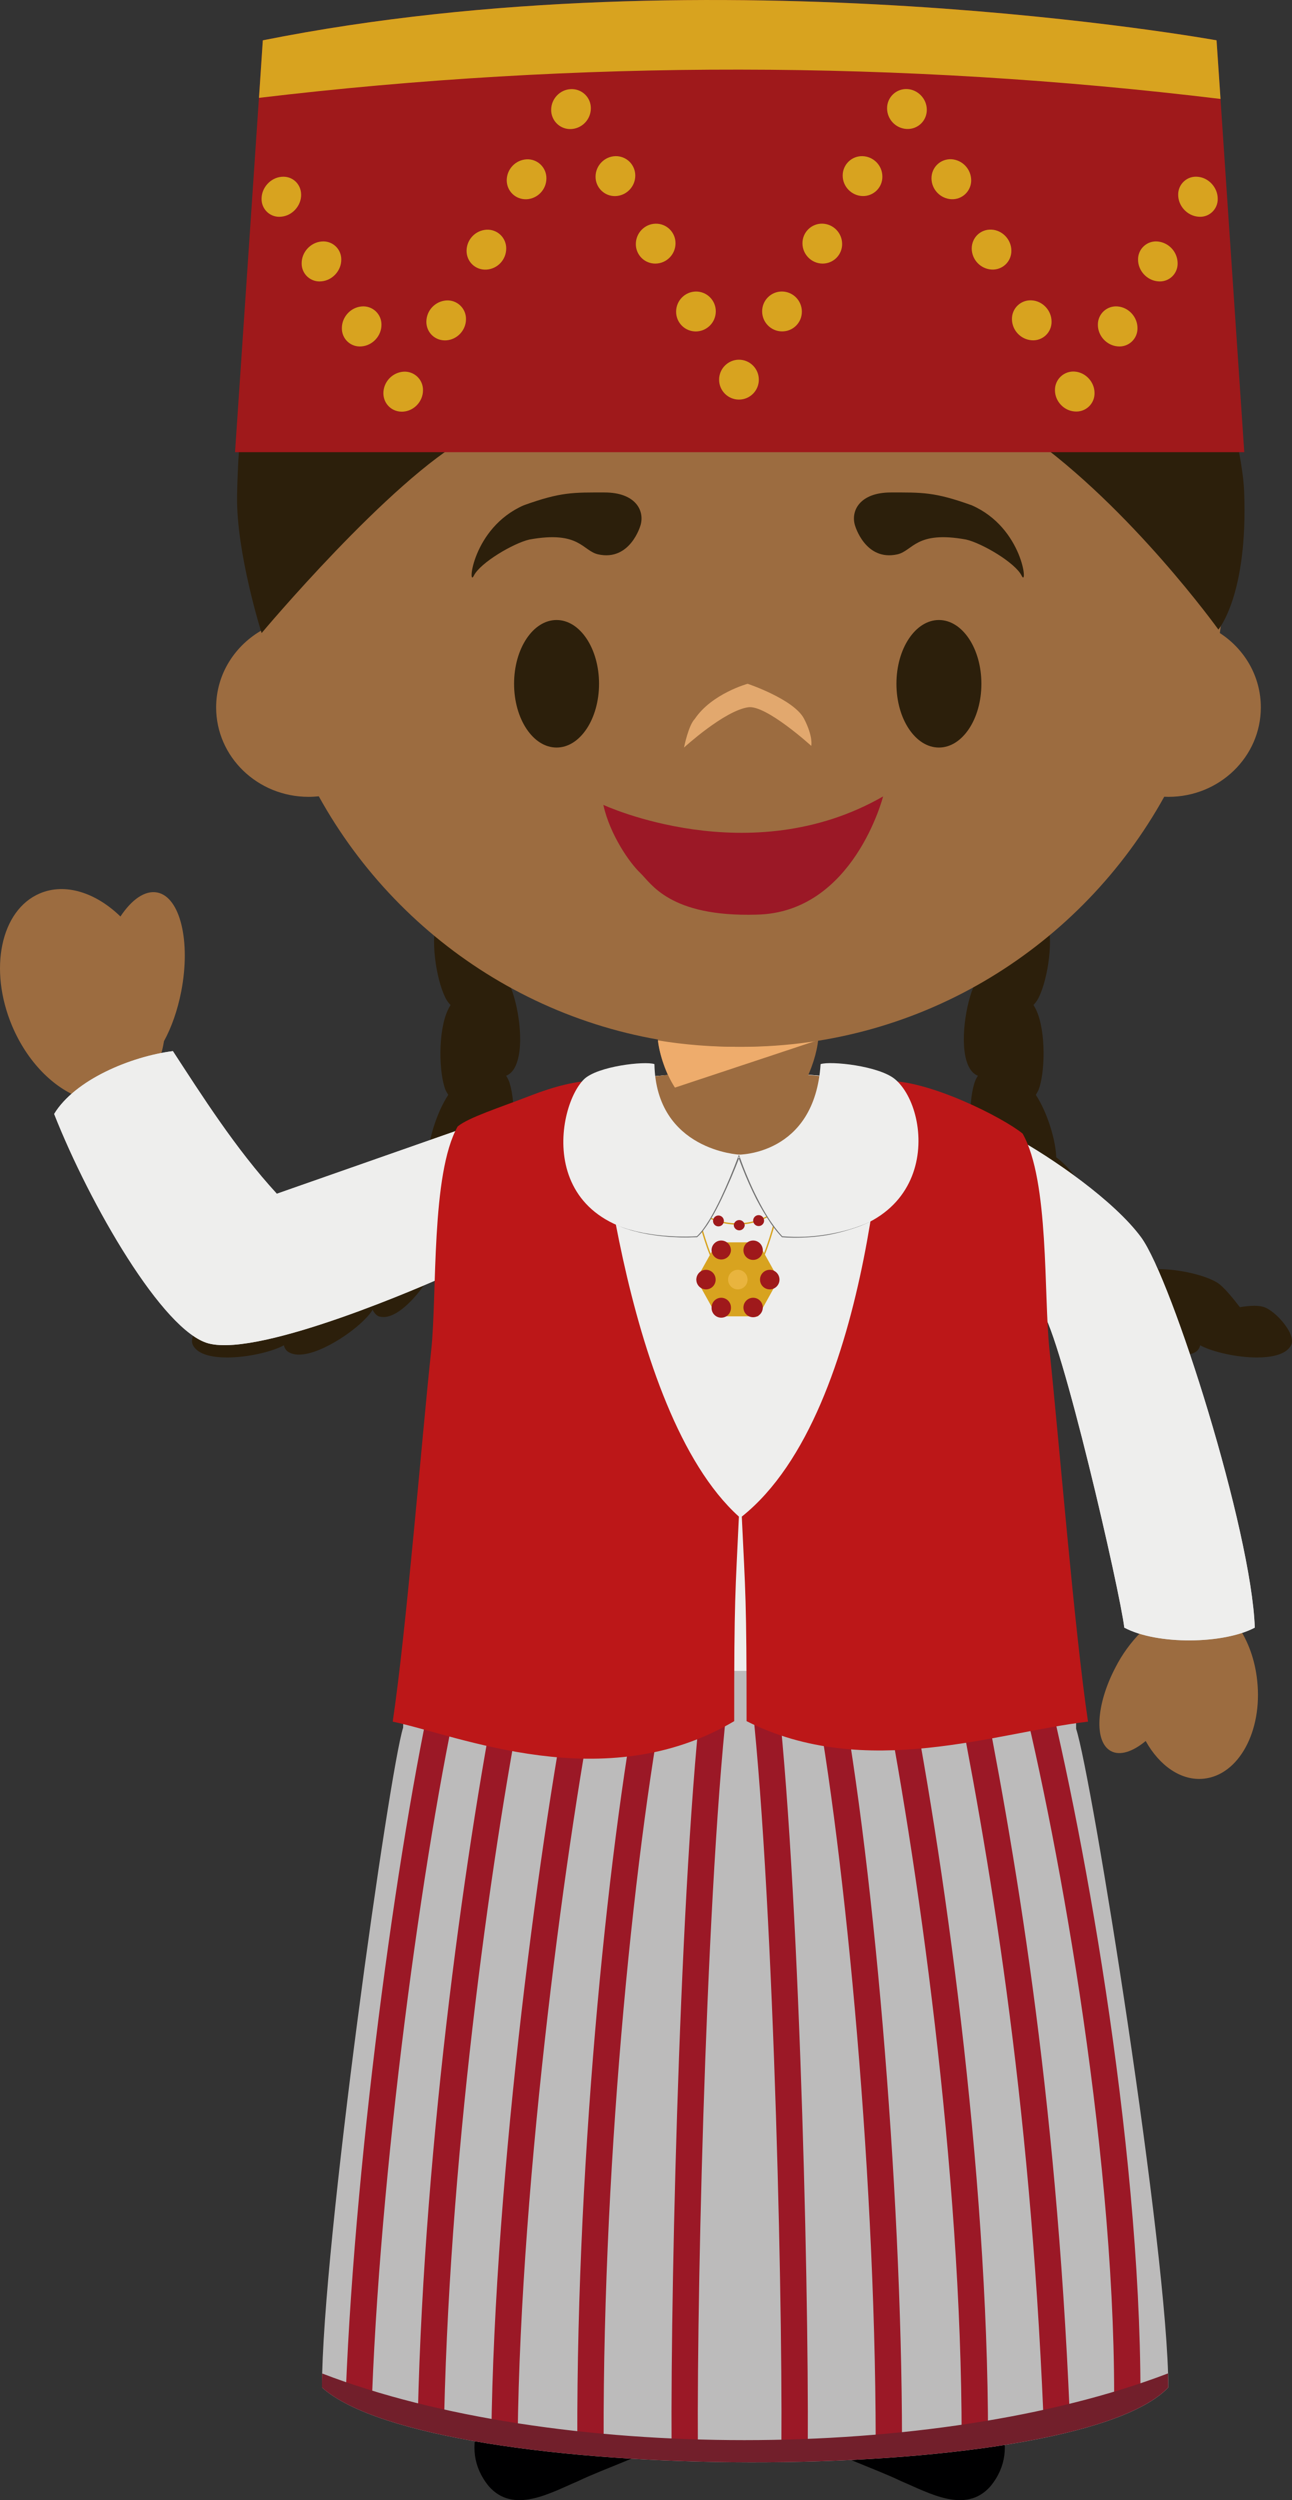 <svg version="1.1" xmlns="http://www.w3.org/2000/svg" xmlns:xlink="http://www.w3.org/1999/xlink" width="60.823" height="117.614" viewBox="0,0,60.823,117.614"><rect x="0" y="0" width="60.823" height="117.614" fill="#333333" stroke="none"/><g transform="translate(-209.799,-120.833)"><g data-paper-data="{&quot;isPaintingLayer&quot;:true}" fill-rule="evenodd" stroke="none" stroke-width="1" stroke-linecap="butt" stroke-linejoin="miter" stroke-miterlimit="10" stroke-dasharray="" stroke-dashoffset="0" style="mix-blend-mode: normal"><path d="M254.858,232.47c1.795,1.112 3.103,3.472 1.564,5.33c-1.164,1.314 -2.878,0.31 -4.179,-0.237c-1.435,-0.689 -3.08,-1.153 -4.378,-2.05c-0.842,-0.593 -1.83,-1.299 -2.399,-2.178c-0.175,-0.273 -0.256,-0.604 -0.195,-0.864h9.587zM234.38,232.47c-1.798,1.112 -3.103,3.472 -1.564,5.33c1.163,1.314 2.878,0.31 4.174,-0.237c1.44,-0.689 3.084,-1.153 4.383,-2.05c0.839,-0.593 1.829,-1.299 2.394,-2.178c0.18,-0.273 0.26,-0.604 0.198,-0.864h-9.585z" fill="#000001"/><path d="M257.038,206.165l-2.18,26.3h-9.586l-0.49,-19.007h-0.286l-0.535,19.008h-9.58l-2.143,-26.3z" fill="#bc1718"/><path d="M234.164,166.328c0.326,-1.102 -0.052,-3.063 -0.47,-3.752c-0.173,-0.283 -0.695,-0.73 -1.12,-1.075c0.065,-0.385 0.103,-0.731 0.044,-1.062c-0.09,-0.507 -1.044,-1.435 -1.595,-1.435c-0.063,-0.001 -0.125,0.012 -0.182,0.038c-0.218,0.107 -0.38,0.34 -0.486,0.693c-0.32,1.084 0.043,3 0.457,3.718c-0.205,0.117 -0.358,0.342 -0.457,0.674c-0.324,1.108 0.054,3.064 0.475,3.757c0.04,0.065 0.103,0.147 0.18,0.228c-0.045,0.07 -0.085,0.143 -0.12,0.218c-0.492,1.041 -0.423,3.034 -0.114,3.785c0.029,0.061 0.07,0.138 0.126,0.224c-0.543,0.822 -0.936,2.12 -0.966,2.937c-0.902,0.67 -1.827,2.158 -1.986,2.948c-0.011,0.048 -0.018,0.098 -0.02,0.147c-1.031,0.365 -2.269,1.3 -2.667,1.913c-0.051,0.078 -0.093,0.162 -0.126,0.25c-0.983,0 -2.236,0.292 -2.794,0.65c-0.282,0.176 -0.716,0.708 -1.051,1.143c-0.222,-0.039 -0.447,-0.061 -0.673,-0.066c-0.14,0 -0.263,0.011 -0.38,0.038c-0.392,0.077 -1.028,0.68 -1.292,1.216c-0.117,0.243 -0.141,0.449 -0.067,0.594c0.24,0.482 1.012,0.584 1.615,0.584c0.914,0 2.061,-0.247 2.669,-0.573c0.021,0.105 0.074,0.2 0.153,0.272c0.14,0.11 0.326,0.167 0.558,0.167c1.078,0 2.932,-1.288 3.438,-2.067l0.025,-0.045c0.085,0.167 0.191,0.276 0.31,0.317c0.067,0.018 0.137,0.027 0.207,0.027c0.972,0 2.331,-1.87 2.723,-2.98c0.114,0.109 0.234,0.168 0.344,0.168h0.007c0.247,0 0.497,-0.138 0.744,-0.41c0.725,-0.797 1.283,-2.59 1.24,-3.503h0.02c0.037,-0 0.074,-0.007 0.11,-0.018c0.235,-0.068 0.433,-0.276 0.59,-0.607c0.486,-1.041 0.416,-3.031 0.113,-3.78c-0.035,-0.078 -0.076,-0.153 -0.122,-0.225c0.02,-0.004 0.036,-0.011 0.052,-0.018c0.223,-0.111 0.387,-0.342 0.488,-0.695c0.322,-1.087 -0.045,-3.002 -0.454,-3.72c0.207,-0.116 0.36,-0.342 0.454,-0.675M255.293,166.328c-0.322,-1.102 0.059,-3.063 0.477,-3.752c0.173,-0.283 0.693,-0.73 1.118,-1.075c-0.067,-0.385 -0.105,-0.731 -0.05,-1.062c0.095,-0.507 1.052,-1.435 1.6,-1.435c0.068,0 0.127,0.013 0.178,0.038c0.223,0.107 0.387,0.34 0.489,0.693c0.32,1.084 -0.043,3 -0.455,3.718c0.205,0.117 0.358,0.342 0.455,0.674c0.328,1.108 -0.054,3.064 -0.475,3.757c-0.04,0.065 -0.104,0.147 -0.178,0.228c0.04,0.066 0.081,0.136 0.122,0.218c0.488,1.041 0.416,3.034 0.112,3.785c-0.03,0.061 -0.072,0.138 -0.124,0.224c0.54,0.822 0.936,2.12 0.961,2.937c0.907,0.67 1.83,2.158 1.991,2.948c0.01,0.048 0.015,0.098 0.014,0.147c1.037,0.365 2.27,1.3 2.67,1.913c0.043,0.062 0.084,0.148 0.127,0.25c0.983,0 2.236,0.292 2.796,0.65c0.277,0.176 0.714,0.708 1.047,1.143c0.222,-0.039 0.447,-0.061 0.672,-0.066c0.14,0 0.266,0.011 0.383,0.038c0.391,0.077 1.028,0.68 1.29,1.216c0.116,0.243 0.14,0.449 0.069,0.594c-0.243,0.482 -1.01,0.584 -1.618,0.584c-0.909,0 -2.059,-0.247 -2.666,-0.573c-0.021,0.105 -0.076,0.2 -0.155,0.272c-0.14,0.11 -0.324,0.167 -0.558,0.167c-1.078,0 -2.93,-1.288 -3.434,-2.067c-0.012,-0.014 -0.022,-0.029 -0.03,-0.045c-0.082,0.167 -0.188,0.276 -0.31,0.317c-0.066,0.018 -0.134,0.027 -0.202,0.027c-0.977,0 -2.336,-1.87 -2.725,-2.98c-0.117,0.109 -0.232,0.168 -0.342,0.168h-0.011c-0.243,0 -0.493,-0.138 -0.745,-0.41c-0.724,-0.797 -1.28,-2.59 -1.235,-3.503h-0.023c-0.037,-0 -0.075,-0.006 -0.11,-0.018c-0.234,-0.068 -0.434,-0.276 -0.59,-0.607c-0.49,-1.041 -0.418,-3.031 -0.112,-3.78c0.025,-0.066 0.07,-0.141 0.12,-0.225c-0.018,-0.005 -0.035,-0.011 -0.052,-0.018c-0.223,-0.111 -0.387,-0.342 -0.49,-0.695c-0.318,-1.087 0.046,-3.002 0.458,-3.72c-0.21,-0.116 -0.358,-0.342 -0.459,-0.675" data-paper-data="{&quot;origPos&quot;:null}" fill="#2c1f0b"/><path d="M211.669,162.864c1.199,-0.512 2.637,-0.043 3.8,1.084c0.528,-0.797 1.152,-1.24 1.73,-1.13c1.08,0.21 1.586,2.292 1.134,4.644c-0.175,0.901 -0.463,1.71 -0.815,2.352c-0.044,0.284 -0.113,0.563 -0.207,0.834l5.486,6.486l11.637,-4.195c0,0 -1.978,3.16 -2.466,4.311c-0.358,0.842 -1.042,3.498 -1.042,3.498c0,0 -8.503,3.48 -10.915,2.597c-2.979,-1.089 -6.4,-10.861 -6.4,-10.861c-1.285,-0.462 -2.527,-1.694 -3.245,-3.396c-1.116,-2.656 -0.533,-5.439 1.303,-6.224M263.03,178.551c3.656,4.705 5.055,18.854 5.055,18.854c0,0 0,-0.023 -0.004,-0.064c0.47,0.686 0.803,1.574 0.904,2.57c0.252,2.366 -0.873,4.424 -2.51,4.596c-1.067,0.116 -2.089,-0.602 -2.741,-1.772c-0.605,0.502 -1.206,0.704 -1.634,0.475c-0.805,-0.43 -0.708,-2.192 0.214,-3.942c0.312,-0.611 0.718,-1.171 1.202,-1.657c0.033,-0.07 0.07,-0.145 0.11,-0.213c0,0 -1.59,-10.216 -3.287,-12.632c-0.849,-1.211 -1.443,-2.096 -1.638,-2.633c-0.156,-0.43 -0.282,-1.05 -0.349,-1.363c-0.545,-2.423 -3.528,-7.897 -3.528,-7.897c0,0 6.424,3.387 8.206,5.678" data-paper-data="{&quot;origPos&quot;:null}" fill="#9c6c40"/><path d="M260.459,202.161c0.727,2.187 4.34,24.661 4.34,30.985c-4.518,4.75 -34.663,4.644 -39.842,0.004c0,-6.609 3.178,-29.064 3.82,-31.043c0.06,-3.401 1.289,-20.105 2.056,-21.275c-0.731,0.334 -8.716,3.859 -11.214,3.2c-2.146,-0.566 -5.596,-6.548 -7.27,-10.795c0.979,-1.613 3.607,-2.702 5.589,-2.957c1.328,2.037 2.955,4.605 4.892,6.71l9.228,-3.232c1.372,-0.811 3.534,-1.522 4.81,-1.74c2.619,-0.586 5.954,-0.715 5.954,-0.715l1.75,0.027h0.145l1.74,-0.027c0,0 3.611,0.14 6.289,0.797c1.237,0.269 3.535,1.146 4.59,2.107c0.027,0.014 0.049,0.028 0.074,0.04c1.967,1.068 4.854,3.094 6.104,4.79c1.463,1.983 5.202,13.816 5.355,18.363c-1.462,0.78 -4.594,0.826 -6.142,0c-0.191,-1.673 -2.977,-13.78 -3.888,-14.903c0.22,0.904 1.631,14.104 1.62,19.664" fill="#bcbbbb"/><path d="M227.317,233.455l-1.24,-0.05c0.457,-11.71 2.606,-26.928 4.341,-34.307l1.206,0.283c-1.721,7.327 -3.854,22.436 -4.307,34.074M230.71,234.43l-1.24,-0.032c0.304,-13.028 2.316,-27.15 3.947,-35.282l1.213,0.249c-1.618,8.08 -3.616,22.116 -3.92,35.065M234.169,235.473l-1.24,-0.016c0.144,-12.425 2.353,-28.73 3.881,-36.341l1.213,0.249c-1.512,7.562 -3.713,23.764 -3.854,36.108M236.977,235.597c-0.039,-13.621 1.527,-28.662 3.093,-36.48l1.218,0.247c-1.553,7.755 -3.108,22.694 -3.072,36.23l-1.24,0.003zM241.415,235.929c-0.054,-8.104 0.455,-28.429 1.586,-36.772l1.231,0.167c-1.123,8.287 -1.631,28.524 -1.58,36.596zM263.489,233.455h-1.24c0,-11.887 -2.77,-26.86 -4.63,-34.044l1.199,-0.31c1.876,7.247 4.67,22.333 4.67,34.354M258.918,234.44c-0.645,-15.17 -2.54,-26.243 -4.31,-35.076l1.217,-0.249c1.78,8.878 3.685,20.013 4.333,35.274l-1.24,0.052zM256.31,235.49h-1.24c0,-12.48 -2.077,-27.241 -3.855,-36.117l1.215,-0.24c1.791,8.935 3.882,23.812 3.882,36.358M251.024,235.597c-0.02,-13.17 -1.575,-28.766 -3.072,-36.233l1.215,-0.247c1.72,8.586 3.083,24.611 3.096,36.478l-1.24,0.002zM247.827,235.929l-1.242,-0.01c0.056,-8.07 -0.455,-28.308 -1.575,-36.595l1.228,-0.167c1.13,8.343 1.638,28.668 1.589,36.772" fill="#9b1826"/><path d="M224.964,232.488c10.858,4.182 28.874,4.182 39.818,-0.002c0.009,0.235 0.016,0.455 0.016,0.659c-4.518,4.752 -34.661,4.646 -39.843,0.004c-0,-0.22 0.003,-0.441 0.009,-0.661" fill="#721f2b"/><path d="M260.39,199.435h-31.495c0.338,-5.858 1.301,-17.629 1.938,-18.603c-0.732,0.333 -8.717,3.859 -11.215,3.2c-2.146,-0.566 -5.593,-6.548 -7.27,-10.796c0.98,-1.612 3.608,-2.701 5.59,-2.956c1.33,2.037 2.954,4.605 4.894,6.71l9.225,-3.233c1.374,-0.811 3.534,-1.521 4.81,-1.737c2.619,-0.588 5.954,-0.717 5.954,-0.717l1.752,0.027h0.145l1.74,-0.027c0,0 3.61,0.14 6.29,0.797c1.235,0.269 3.532,1.145 4.59,2.107c0.024,0.014 0.047,0.028 0.072,0.04c1.966,1.068 4.853,3.094 6.106,4.79c1.46,1.983 5.2,13.815 5.355,18.365c-1.465,0.778 -4.595,0.824 -6.145,0c-0.191,-1.676 -2.976,-13.783 -3.885,-14.903c0.188,0.774 1.26,10.651 1.548,16.936z" fill="#eeeeed"/><path d="M251.465,171.684c0,0 -0.44,15.48 -6.745,20.495c0.17,3.611 0.227,3.812 0.225,9.622c5.602,2.824 11.765,0.521 16.074,0.023c-0.646,-4.345 -1.35,-13.112 -1.814,-17.482c-0.279,-2.615 -0.002,-7.954 -1.264,-10.18c-0.893,-0.74 -4.47,-2.562 -6.476,-2.478M237.838,171.684c0,0 1.179,15.48 6.746,20.495c-0.167,3.611 -0.225,3.812 -0.221,9.622c-6.109,3.612 -12.973,0.675 -16.076,0.023c0.646,-4.345 1.348,-13.112 1.813,-17.482c0.28,-2.615 -0.018,-8.286 1.245,-10.517c0.515,-0.425 1.944,-0.876 3.426,-1.449c1.085,-0.423 2.217,-0.726 3.067,-0.692" fill="#bc1718"/><path d="M244.595,175.164c-4.16,0 -3.945,-3.702 -3.945,-3.702c0.708,-0.087 1.419,-0.151 2.131,-0.193l1.753,0.098h0.148l1.75,-0.064c0,0 0.831,0.032 1.965,0.15c0,0 -0.083,3.71 -3.802,3.71" data-paper-data="{&quot;origPos&quot;:null}" fill="#9c6c40"/><path d="M242.684,172.865c-1.064,0 -1.924,-2.297 -1.924,-3.35h7.568c0,1.053 -0.862,3.349 -1.925,3.349h-3.72" data-paper-data="{&quot;origPos&quot;:null}" fill="#9c6c40"/><path d="M241.573,171.997c-0.427,-0.654 -0.729,-1.561 -0.801,-2.221c2.498,0.411 5.047,0.401 7.542,-0.027l-0.013,0.016l-6.728,2.232" data-paper-data="{&quot;origPos&quot;:null}" fill="#eeac6c"/><path d="M243.336,180.128c-0.329,-0.596 -0.765,-2.31 -0.786,-2.38l0.066,-0.02c0.004,0.02 0.452,1.782 0.776,2.366zM245.678,180.128l-0.056,-0.034c0.326,-0.584 0.771,-2.346 0.778,-2.366l0.065,0.02c-0.02,0.07 -0.459,1.784 -0.787,2.38" fill="#d8a31f"/><path d="M243.551,182.757l-0.97,-1.742l0.97,-1.738h1.937l0.968,1.738l-0.968,1.742z" fill="#d8a31f"/><path d="M244.992,181.03c0,0.253 -0.204,0.458 -0.456,0.46c-0.255,0 -0.461,-0.206 -0.461,-0.461c0,-0.255 0.206,-0.461 0.461,-0.461c0.25,0 0.456,0.208 0.456,0.462" fill="#e9b43e"/><path d="M244.21,179.648c-0.011,0.244 -0.212,0.436 -0.457,0.436c-0.244,0 -0.445,-0.192 -0.457,-0.436c0,-0.25 0.204,-0.458 0.454,-0.458c0.253,0.001 0.458,0.205 0.459,0.458M245.709,179.648c0,0.252 -0.204,0.456 -0.456,0.456c-0.252,0 -0.456,-0.204 -0.456,-0.456c0.001,-0.252 0.205,-0.456 0.457,-0.458c0.252,0 0.455,0.209 0.455,0.458M244.21,182.343c0.008,0.168 -0.077,0.327 -0.222,0.414c-0.144,0.086 -0.325,0.086 -0.469,0c-0.144,-0.086 -0.23,-0.245 -0.222,-0.414c0,-0.253 0.204,-0.46 0.454,-0.46c0.254,0.001 0.459,0.206 0.459,0.46M245.709,182.343c0,0.252 -0.204,0.456 -0.456,0.456c-0.252,0 -0.456,-0.204 -0.456,-0.456c0,-0.253 0.205,-0.46 0.457,-0.46c0.252,0 0.455,0.207 0.455,0.46M246.495,181.03c0,0.253 -0.204,0.458 -0.456,0.46c-0.255,0 -0.461,-0.206 -0.461,-0.461c0,-0.255 0.206,-0.461 0.461,-0.461c0.25,0 0.456,0.208 0.456,0.462M243.49,181.03c0,0.253 -0.203,0.46 -0.455,0.46c-0.121,-0.001 -0.238,-0.049 -0.323,-0.136c-0.085,-0.086 -0.133,-0.203 -0.132,-0.324c0,-0.254 0.203,-0.462 0.455,-0.462c0.252,0 0.454,0.208 0.454,0.462" fill="#9f191b"/><path d="M246.434,177.764c-1.123,0.908 -2.727,0.908 -3.85,0v-0.064c1.123,0.906 2.727,0.906 3.85,0v0.063z" fill="#d8a31f"/><path d="M243.876,178.27c0,0.068 -0.026,0.133 -0.074,0.181c-0.048,0.048 -0.112,0.075 -0.18,0.075c-0.068,0.001 -0.134,-0.026 -0.182,-0.074c-0.048,-0.048 -0.075,-0.114 -0.075,-0.182c0,-0.141 0.114,-0.256 0.256,-0.256c0.141,0 0.256,0.114 0.256,0.256M244.858,178.47c-0.008,0.136 -0.121,0.242 -0.258,0.242c-0.136,0 -0.249,-0.106 -0.258,-0.242c0.008,-0.136 0.121,-0.242 0.257,-0.242c0.136,-0 0.249,0.105 0.258,0.241M245.77,178.27c-0.008,0.135 -0.121,0.241 -0.257,0.241c-0.136,0 -0.248,-0.106 -0.257,-0.241c-0.006,-0.095 0.042,-0.186 0.123,-0.236c0.082,-0.05 0.184,-0.05 0.266,0c0.082,0.05 0.129,0.14 0.123,0.236" fill="#9f191b"/><path d="M244.55,175.152c0,0 3.603,0.048 3.88,-4.26c0.481,-0.157 2.747,0.083 3.5,0.708c1.79,1.486 2.266,7.803 -5.31,7.413c-1.109,-1.152 -2.07,-3.86 -2.07,-3.86" fill="#eeeeed"/><path d="M244.617,175.153c0,0 -1.017,2.918 -2.007,3.86c-7.774,0.358 -6.699,-6.072 -5.313,-7.413c0.633,-0.609 2.858,-0.862 3.31,-0.708c0.079,4.075 4.01,4.26 4.01,4.26" fill="#eeeeed"/><path d="M238.792,178.447c0.149,0.067 0.301,0.124 0.457,0.172c0.076,0.027 0.152,0.05 0.233,0.07c0.077,0.023 0.156,0.041 0.232,0.062c0.079,0.02 0.158,0.034 0.24,0.052c0.077,0.02 0.156,0.034 0.24,0.047c0.079,0.015 0.158,0.028 0.238,0.039c0.079,0.011 0.16,0.025 0.238,0.034l0.241,0.027c0.083,0.011 0.164,0.013 0.243,0.02c0.081,0.007 0.162,0.014 0.24,0.018l0.246,0.012c0.158,0.006 0.324,0.002 0.482,0.006c0.085,0 0.166,-0.004 0.245,-0.006l0.24,-0.01l-0.01,0.01c0.065,-0.061 0.123,-0.127 0.182,-0.193c0.058,-0.068 0.112,-0.136 0.162,-0.21c0.051,-0.07 0.103,-0.145 0.148,-0.22c0.05,-0.072 0.097,-0.15 0.142,-0.226c0.18,-0.308 0.342,-0.623 0.495,-0.945c0.302,-0.645 0.578,-1.302 0.828,-1.969l0.031,-0.086l0.032,0.086c0.117,0.337 0.245,0.674 0.387,1c0.14,0.333 0.288,0.66 0.452,0.976c0.16,0.322 0.335,0.634 0.527,0.935c0.051,0.077 0.099,0.154 0.153,0.225c0.051,0.074 0.103,0.144 0.155,0.217c0.054,0.07 0.11,0.14 0.166,0.21l0.178,0.2l-0.013,-0.01c0.177,0.014 0.357,0.026 0.533,0.028c0.175,0.004 0.35,0 0.53,-0.005c0.709,-0.033 1.413,-0.148 2.096,-0.342c0.17,-0.052 0.337,-0.106 0.504,-0.167c0.168,-0.061 0.332,-0.13 0.492,-0.208c-0.159,0.081 -0.323,0.153 -0.49,0.217c-0.5,0.185 -1.016,0.327 -1.541,0.423c-0.526,0.087 -1.058,0.128 -1.591,0.123c-0.18,0 -0.358,-0.01 -0.536,-0.023h-0.009l-0.004,-0.007c-0.062,-0.065 -0.123,-0.132 -0.182,-0.201c-0.059,-0.066 -0.113,-0.138 -0.17,-0.21l-0.159,-0.218c-0.252,-0.372 -0.482,-0.758 -0.69,-1.157c-0.243,-0.483 -0.464,-0.977 -0.662,-1.481c-0.067,-0.167 -0.131,-0.337 -0.19,-0.507l0.064,0.004c-0.255,0.668 -0.537,1.325 -0.844,1.97c-0.155,0.322 -0.32,0.64 -0.504,0.947c-0.043,0.077 -0.092,0.151 -0.137,0.226c-0.052,0.075 -0.1,0.15 -0.155,0.222c-0.052,0.073 -0.107,0.144 -0.165,0.213c-0.058,0.068 -0.122,0.133 -0.189,0.192l-0.004,0.007h-0.01l-0.242,0.004c-0.079,0.005 -0.16,0.007 -0.245,0.007c-0.158,-0.002 -0.324,0 -0.484,-0.011l-0.245,-0.011c-0.08,-0.003 -0.16,-0.014 -0.241,-0.02c-0.079,-0.01 -0.162,-0.014 -0.243,-0.023l-0.24,-0.03c-0.08,-0.011 -0.16,-0.025 -0.242,-0.038c-0.081,-0.011 -0.161,-0.025 -0.24,-0.043c-0.08,-0.014 -0.16,-0.03 -0.239,-0.048c-0.079,-0.02 -0.16,-0.038 -0.236,-0.059c-0.081,-0.022 -0.16,-0.038 -0.234,-0.063c-0.079,-0.025 -0.155,-0.048 -0.234,-0.075c-0.077,-0.025 -0.152,-0.053 -0.227,-0.084c-0.076,-0.028 -0.151,-0.06 -0.225,-0.095" fill="#727272"/><path d="M267.225,150.614c1.165,0.754 1.93,2.038 1.93,3.498c0,2.323 -1.947,4.207 -4.348,4.207c-0.067,0 -0.134,-0.002 -0.2,-0.005c-3.892,7.017 -11.342,11.765 -19.896,11.765c-8.559,0 -16.016,-4.757 -19.904,-11.785c-0.16,0.014 -0.319,0.025 -0.481,0.025c-2.406,0 -4.352,-1.884 -4.352,-4.207c0,-1.569 0.891,-2.936 2.205,-3.661c-0.152,-1.071 -0.232,-2.169 -0.232,-3.283c0,-12.654 10.191,-22.91 22.764,-22.91c12.573,0 22.767,10.256 22.767,22.91c0,1.168 -0.087,2.323 -0.254,3.446" data-paper-data="{&quot;origPos&quot;:null}" fill="#9c6c40"/><path d="M239.951,145.552c0.211,-0.699 -0.237,-1.552 -1.69,-1.552c-1.454,0 -2.049,-0.031 -3.805,0.603c-2.434,1.064 -2.652,3.925 -2.35,3.312c0.302,-0.613 1.869,-1.53 2.614,-1.7c2.37,-0.433 2.5,0.533 3.238,0.697c1.512,0.335 1.992,-1.36 1.992,-1.36M250.049,145.552c-0.211,-0.699 0.237,-1.552 1.69,-1.552c1.454,0 2.049,-0.031 3.805,0.603c2.434,1.064 2.652,3.925 2.35,3.312c-0.302,-0.613 -1.869,-1.53 -2.614,-1.7c-2.37,-0.433 -2.5,0.533 -3.238,0.697c-1.512,0.335 -1.992,-1.36 -1.992,-1.36" data-paper-data="{&quot;origPos&quot;:null}" fill="#2c1f0b"/><path d="M238,153c0,1.657 -0.895,3 -2,3c-1.105,0 -2,-1.343 -2,-3c0,-1.657 0.895,-3 2,-3c1.105,0 2,1.343 2,3M256,153c0,1.657 -0.895,3 -2,3c-1.105,0 -2,-1.343 -2,-3c0,-1.657 0.895,-3 2,-3c1.105,0 2,1.343 2,3" data-paper-data="{&quot;origPos&quot;:null}" fill="#2c1f0b"/><path d="M242,156c0,0 0.207,-1.042 0.504,-1.342c0.801,-1.195 2.491,-1.658 2.491,-1.658c0,0 2.175,0.727 2.654,1.641c0.443,0.852 0.341,1.28 0.341,1.28c0,0 -2.125,-1.934 -2.965,-1.816c-1.127,0.158 -3.025,1.895 -3.025,1.895z" fill="#e2a86e"/><path d="M238.2,158.696c0,0 6.897,3.208 13.172,-0.397c0,0 -1.39,5.47 -5.95,5.561c-4.115,0.122 -4.984,-1.492 -5.477,-1.956c-0.492,-0.463 -1.42,-1.772 -1.745,-3.208" data-paper-data="{&quot;origPos&quot;:null}" fill="#9b1826"/><path d="M220.959,144.18c0.025,-1.406 0.115,-2.81 0.272,-4.207c3.058,-10.082 12.375,-17.416 23.393,-17.416c9.594,0 17.899,5.556 21.904,13.648c1.102,3.184 1.786,6.315 1.84,7.723c0.196,4.9 -1.212,6.521 -1.212,6.521c0,0 -4.102,-5.712 -8.955,-9.142c-3.816,-2.693 -7.21,2.513 -11.741,-1.948c-0.403,-0.398 -1.917,-1.938 -1.917,-1.938c0,0 -1.244,1.409 -1.912,1.938c-4.028,3.2 -6.273,-0.434 -10.782,2.036c-3.693,2.015 -9.734,9.22 -9.734,9.22c0,0 -1.19,-3.745 -1.156,-6.435" data-paper-data="{&quot;origPos&quot;:null}" fill="#2c1f0b"/><path d="M268.375,142.104h-47.511l1.308,-19.374c21.35,-4.268 44.898,0 44.898,0z" fill="#9f191b"/><path d="M267.257,125.488c-15.032,-1.823 -30.229,-1.84 -45.265,-0.052l0.18,-2.706c21.35,-4.267 44.898,0 44.898,0l0.187,2.757" fill="#d8a31f"/><path d="M237.614,125.932c-0.003,0.521 -0.413,0.949 -0.934,0.973c-0.246,0.01 -0.484,-0.081 -0.661,-0.252c-0.176,-0.171 -0.275,-0.407 -0.273,-0.653c0,-0.519 0.417,-0.958 0.934,-0.974c0.246,-0.01 0.485,0.081 0.662,0.252c0.177,0.171 0.275,0.408 0.272,0.654M239.706,129.096c-0.003,0.52 -0.416,0.945 -0.936,0.962c-0.247,0.007 -0.485,-0.086 -0.661,-0.259c-0.176,-0.173 -0.275,-0.409 -0.273,-0.656c0,-0.518 0.419,-0.95 0.934,-0.964c0.247,-0.006 0.486,0.087 0.662,0.26c0.176,0.173 0.275,0.41 0.274,0.657M241.6,132.28c-0.001,0.519 -0.417,0.943 -0.936,0.953c-0.247,0.005 -0.485,-0.09 -0.66,-0.263c-0.175,-0.173 -0.274,-0.41 -0.272,-0.657c0,-0.52 0.419,-0.948 0.932,-0.957c0.248,-0.005 0.487,0.09 0.663,0.264c0.176,0.174 0.275,0.412 0.273,0.66M243.496,135.48c0,0.518 -0.416,0.939 -0.934,0.946c-0.247,0.002 -0.486,-0.095 -0.661,-0.269c-0.175,-0.175 -0.274,-0.412 -0.273,-0.66c0,-0.52 0.417,-0.944 0.934,-0.95c0.248,-0.001 0.486,0.097 0.661,0.272c0.175,0.175 0.274,0.413 0.273,0.66M245.522,138.696c0,0.516 -0.419,0.935 -0.935,0.935c-0.516,0 -0.935,-0.419 -0.935,-0.935c-0.001,-0.518 0.418,-0.94 0.936,-0.942c0.518,0.003 0.935,0.424 0.934,0.942M233.654,129.31c0,0.519 0.421,0.917 0.936,0.897c0.52,-0.029 0.928,-0.457 0.932,-0.978c0.004,-0.246 -0.094,-0.482 -0.271,-0.653c-0.177,-0.171 -0.416,-0.261 -0.661,-0.248c-0.522,0.03 -0.931,0.459 -0.936,0.982M231.763,132.629c0,0.518 0.418,0.915 0.933,0.888c0.523,-0.032 0.931,-0.464 0.934,-0.988c0.004,-0.245 -0.095,-0.48 -0.272,-0.649c-0.177,-0.169 -0.417,-0.256 -0.662,-0.241c-0.522,0.035 -0.929,0.467 -0.933,0.99M229.87,135.966c0,0.518 0.42,0.91 0.935,0.878c0.515,-0.032 0.931,-0.475 0.931,-0.994c0.005,-0.244 -0.094,-0.479 -0.271,-0.647c-0.177,-0.168 -0.417,-0.254 -0.66,-0.236c-0.524,0.04 -0.93,0.474 -0.934,0.999M227.847,139.326c0,0.519 0.419,0.906 0.932,0.872c0.517,-0.036 0.933,-0.484 0.933,-1.005c0.005,-0.244 -0.094,-0.478 -0.272,-0.644c-0.178,-0.167 -0.418,-0.25 -0.661,-0.23c-0.523,0.048 -0.925,0.482 -0.932,1.007M223.976,130c0,0.519 -0.419,0.978 -0.93,1.026c-0.24,0.03 -0.481,-0.046 -0.66,-0.208c-0.179,-0.162 -0.279,-0.395 -0.273,-0.637c0,-0.518 0.418,-0.982 0.933,-1.03c0.511,-0.052 0.93,0.33 0.93,0.85M225.865,133.05c0,0.518 -0.418,0.973 -0.931,1.018c-0.241,0.027 -0.482,-0.051 -0.661,-0.215c-0.179,-0.164 -0.279,-0.397 -0.273,-0.639c0,-0.518 0.416,-0.975 0.934,-1.02c0.24,-0.025 0.48,0.054 0.658,0.217c0.178,0.164 0.277,0.396 0.273,0.638M227.757,136.116c0,0.518 -0.419,0.971 -0.934,1.012c-0.242,0.025 -0.482,-0.056 -0.66,-0.221c-0.178,-0.165 -0.276,-0.399 -0.27,-0.642c0,-0.518 0.413,-0.973 0.93,-1.016c0.242,-0.023 0.483,0.059 0.661,0.224c0.178,0.166 0.278,0.399 0.273,0.643M265.264,130c0,0.519 0.419,0.978 0.934,1.026c0.239,0.029 0.479,-0.047 0.657,-0.21c0.178,-0.162 0.277,-0.394 0.27,-0.635c0,-0.518 -0.416,-0.982 -0.927,-1.03c-0.241,-0.029 -0.482,0.048 -0.661,0.212c-0.179,0.163 -0.279,0.396 -0.273,0.638M263.375,133.05c0,0.518 0.418,0.973 0.933,1.018c0.241,0.027 0.481,-0.052 0.659,-0.215c0.178,-0.164 0.277,-0.397 0.271,-0.639c-0.007,-0.526 -0.407,-0.964 -0.93,-1.02c-0.241,-0.026 -0.481,0.053 -0.66,0.217c-0.179,0.164 -0.278,0.396 -0.273,0.638M261.483,136.116c0,0.518 0.418,0.971 0.934,1.012c0.242,0.024 0.482,-0.057 0.66,-0.222c0.178,-0.165 0.277,-0.398 0.271,-0.641c0,-0.518 -0.416,-0.973 -0.931,-1.016c-0.242,-0.023 -0.483,0.059 -0.661,0.224c-0.178,0.166 -0.278,0.399 -0.273,0.643M259.463,139.19c0,0.518 0.419,0.966 0.93,1c0.242,0.022 0.482,-0.06 0.66,-0.225c0.178,-0.165 0.277,-0.399 0.273,-0.642c0,-0.52 -0.416,-0.971 -0.933,-1.01c-0.242,-0.018 -0.481,0.066 -0.658,0.233c-0.177,0.167 -0.276,0.4 -0.272,0.643M253.43,125.998c0,0.518 -0.42,0.92 -0.934,0.903c-0.521,-0.02 -0.934,-0.448 -0.936,-0.969c-0.003,-0.247 0.096,-0.484 0.273,-0.656c0.177,-0.172 0.417,-0.264 0.663,-0.254c0.513,0.02 0.934,0.457 0.934,0.976M255.52,129.308c0.002,0.245 -0.097,0.48 -0.273,0.65c-0.177,0.17 -0.416,0.259 -0.661,0.247c-0.522,-0.03 -0.932,-0.46 -0.936,-0.983c0,-0.516 0.418,-0.92 0.936,-0.899c0.521,0.034 0.927,0.463 0.933,0.985M257.411,132.627c0.003,0.244 -0.096,0.479 -0.273,0.647c-0.177,0.168 -0.417,0.255 -0.661,0.24c-0.521,-0.035 -0.927,-0.465 -0.933,-0.987c0,-0.518 0.42,-0.919 0.933,-0.892c0.516,0.027 0.934,0.473 0.934,0.992M259.303,135.961c0.004,0.244 -0.094,0.478 -0.271,0.645c-0.177,0.167 -0.416,0.253 -0.659,0.235c-0.523,-0.038 -0.93,-0.471 -0.935,-0.995c-0.004,-0.245 0.095,-0.48 0.273,-0.648c0.178,-0.168 0.419,-0.253 0.663,-0.235c0.513,0.031 0.929,0.48 0.929,0.998M249.47,129.094c0,0.518 0.419,0.946 0.934,0.962c0.247,0.008 0.486,-0.086 0.662,-0.258c0.176,-0.173 0.275,-0.41 0.272,-0.657c-0,-0.52 -0.414,-0.946 -0.934,-0.962c-0.247,-0.007 -0.485,0.086 -0.661,0.259c-0.176,0.173 -0.275,0.409 -0.273,0.656M247.576,132.28c0,0.516 0.419,0.942 0.934,0.953c0.247,0.004 0.486,-0.091 0.662,-0.265c0.176,-0.174 0.274,-0.411 0.272,-0.659c-0.001,-0.519 -0.415,-0.942 -0.934,-0.955c-0.247,-0.004 -0.486,0.092 -0.662,0.267c-0.176,0.174 -0.274,0.412 -0.272,0.659M245.678,135.48c0,0.518 0.42,0.941 0.934,0.943c0.52,0.005 0.936,-0.41 0.936,-0.928c0.001,-0.52 -0.417,-0.943 -0.936,-0.949c-0.248,-0.001 -0.486,0.097 -0.661,0.272c-0.175,0.175 -0.274,0.413 -0.273,0.661" fill="#d8a31f"/></g></g></svg>